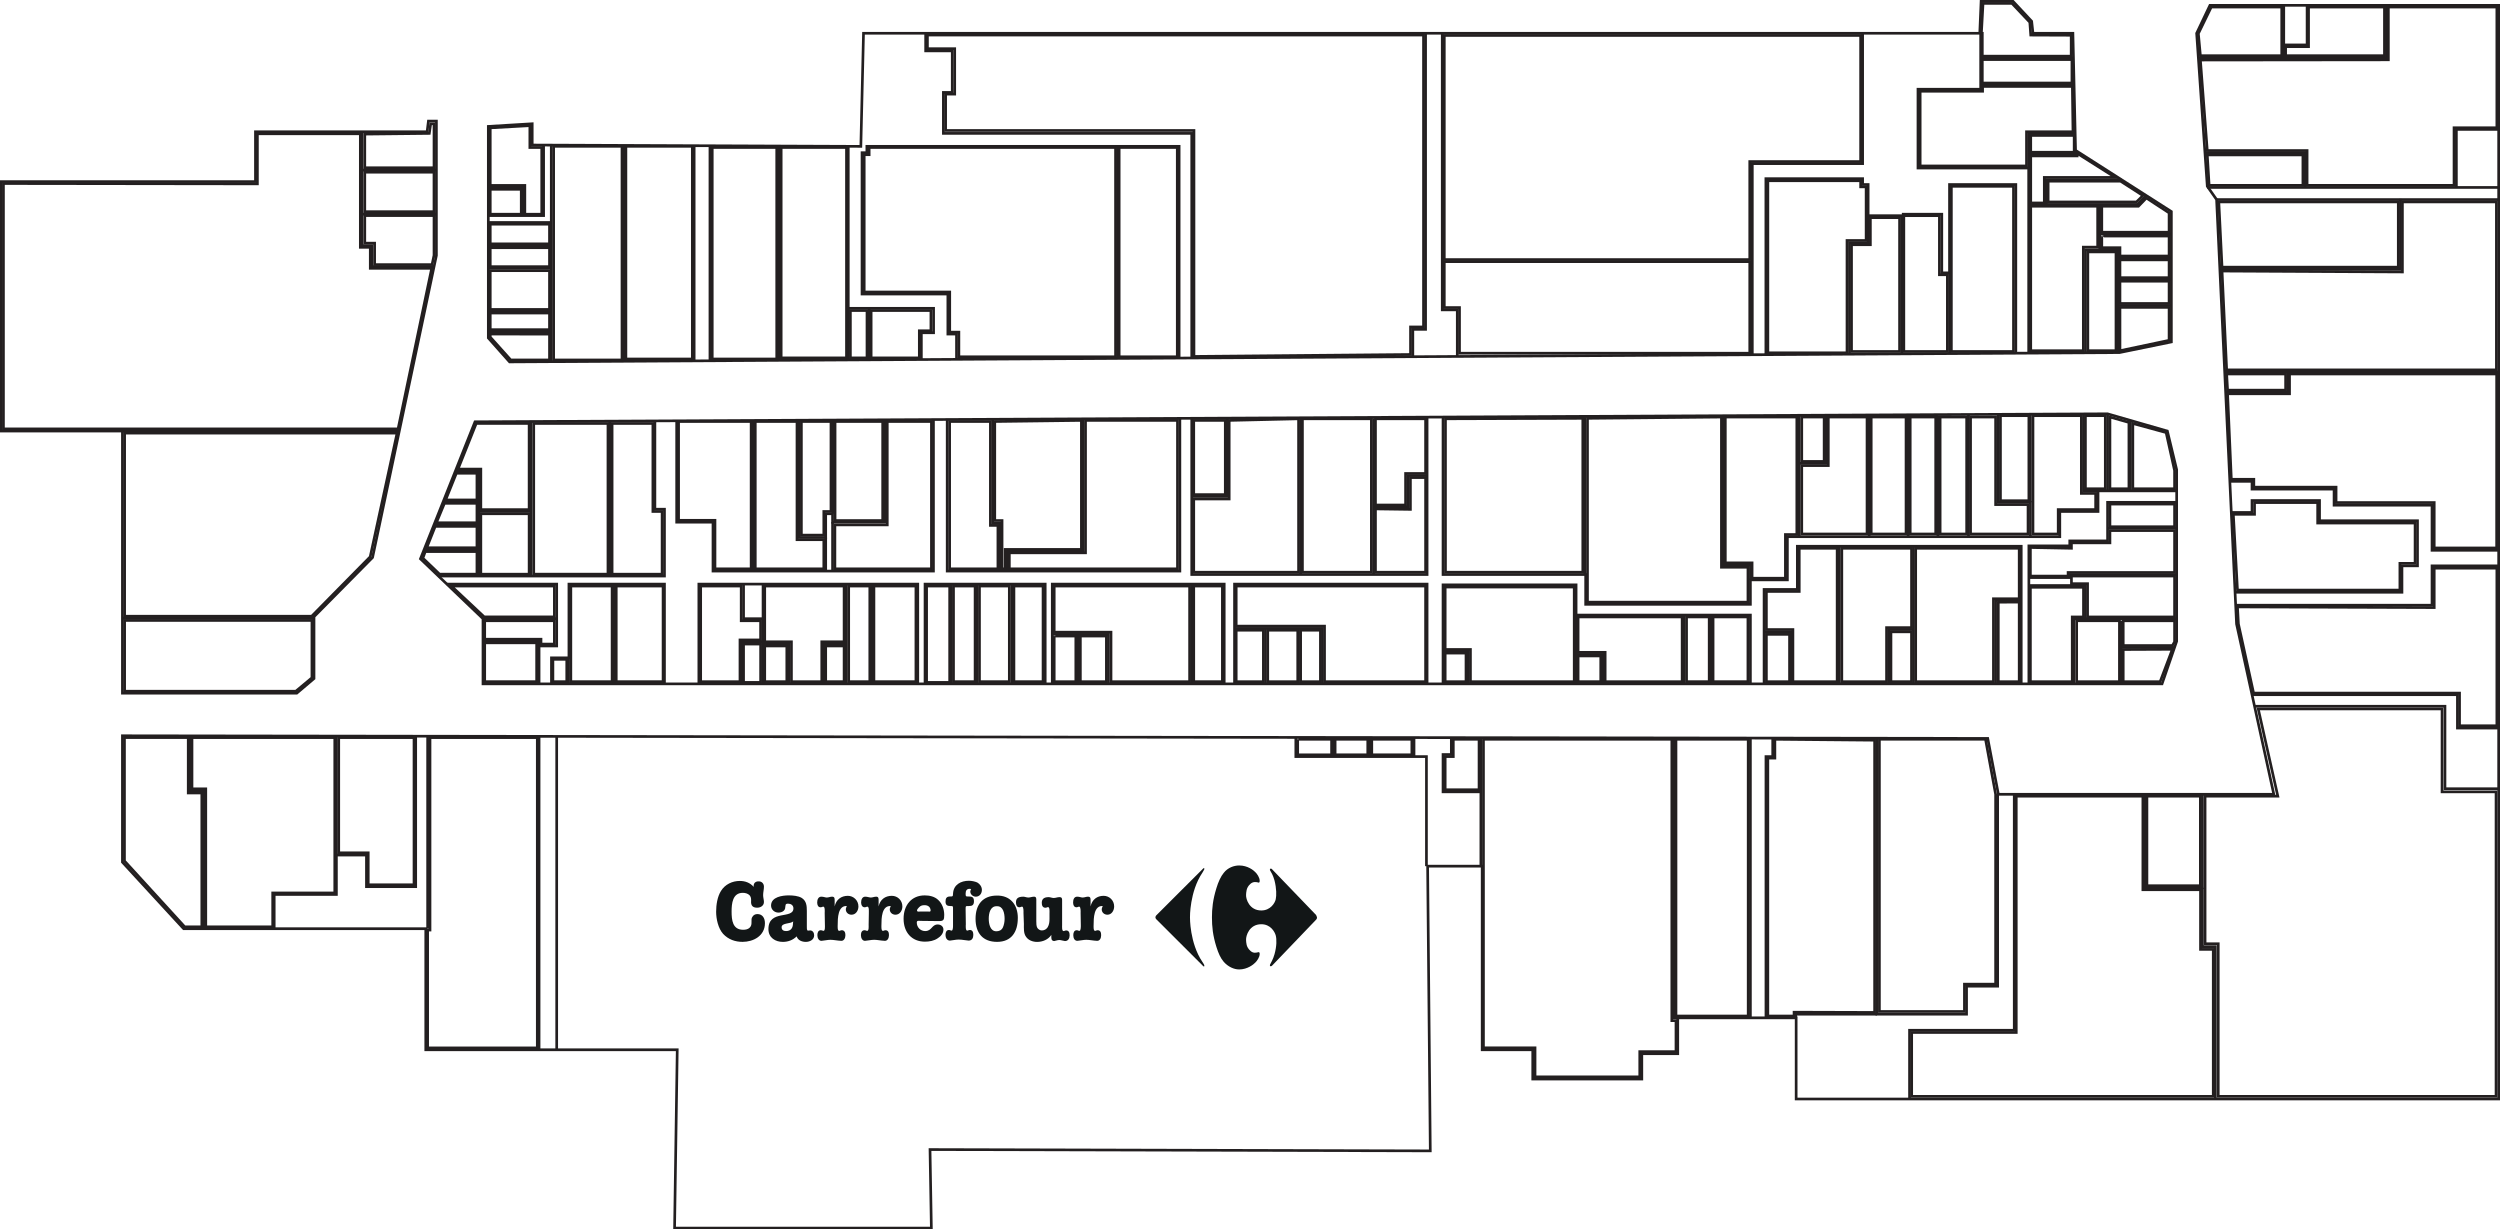 <?xml version="1.0" encoding="UTF-8"?>
<svg id="Layer_4" data-name="Layer 4" xmlns="http://www.w3.org/2000/svg" viewBox="0 0 929.99 457.33">
  <defs>
    <style>
      .cls-1 {
        fill: #121617;
        fill-rule: evenodd;
      }

      .cls-2 {
        fill: none;
        stroke: #231f20;
        stroke-miterlimit: 10;
      }
    </style>
  </defs>
  <g id="Cladire">
    <polygon class="cls-2" points="817.14 12.38 821.1 69.3 824.56 74.24 831.99 232.13 845.85 295.48 743.39 295.48 739.43 274.69 45.54 273.7 45.54 320.72 68.31 345.47 158.38 345.47 158.38 390.51 251.93 390.51 250.94 456.83 346.46 456.83 345.96 427.63 532.06 428.12 531.07 322.21 551.36 322.21 551.36 390.51 570.17 390.51 570.17 401.4 610.75 401.4 610.75 391.99 624.12 391.99 624.12 378.63 668.16 378.63 668.16 408.82 929.49 408.82 929.49 1.98 822.09 1.98 817.14 12.38"/>
    <polygon class="cls-2" points="176.7 156.9 156.4 207.88 179.67 230.15 179.67 254.4 804.27 254.4 809.71 238.56 809.71 174.72 806.25 160.36 783.98 153.93 176.7 156.9"/>
    <polygon class="cls-2" points="181.65 47.02 181.65 125.72 189.56 134.63 788.43 131.16 807.74 127.2 807.74 78.7 772.1 55.93 771.11 12.38 756.26 12.38 755.77 7.92 748.84 .5 736.96 .5 736.46 12.38 321.22 12.38 320.23 54.45 197.98 53.95 197.98 46.03 181.65 47.02"/>
    <polygon class="cls-2" points=".5 67.56 .5 160.36 45.54 160.36 45.54 257.87 110.38 257.87 116.81 252.42 116.81 229.41 138.59 207.38 162.34 95.03 162.34 45.04 159.37 45.04 158.88 49 95.03 49 95.03 67.56 .5 67.56"/>
    <line class="cls-2" x1="134.7" y1="63.28" x2="162.34" y2="63.28"/>
    <line class="cls-2" x1="134.7" y1="79.68" x2="162.34" y2="79.68"/>
  </g>
  <g id="Magazine">
    <line class="cls-2" x1="45.54" y1="160.36" x2="148.53" y2="160.36"/>
    <line class="cls-2" x1="45.54" y1="229.96" x2="116.81" y2="229.96"/>
    <polyline class="cls-2" points="70.77 273.74 70.77 294.17 75.78 294.17 75.78 345.47"/>
    <polyline class="cls-2" points="125.14 273.82 125.14 332.74 102 332.74 102 345.47"/>
    <polyline class="cls-2" points="154.64 273.86 154.64 329.84 136.32 329.84 136.32 318.08 125.14 318.08"/>
    <line class="cls-2" x1="159.08" y1="273.74" x2="159.08" y2="345.47"/>
    <line class="cls-2" x1="200.53" y1="273.92" x2="200.53" y2="390.51"/>
    <line class="cls-2" x1="207.09" y1="273.92" x2="207.09" y2="390.51"/>
    <polyline class="cls-2" points="482.04 274.33 482.04 281.45 530.63 281.45 530.63 322.21"/>
    <line class="cls-2" x1="550.88" y1="274.42" x2="550.88" y2="322.21"/>
    <polyline class="cls-2" points="622.8 274.53 622.8 378.63 624.12 378.63"/>
    <line class="cls-2" x1="495.93" y1="274.33" x2="495.93" y2="281.45"/>
    <line class="cls-2" x1="509.62" y1="274.53" x2="509.62" y2="281.45"/>
    <line class="cls-2" x1="526.01" y1="274.53" x2="526.01" y2="281.45"/>
    <polyline class="cls-2" points="539.89 274.33 539.89 280.68 536.8 280.68 536.8 294.56 550.88 294.56"/>
    <line class="cls-2" x1="651.14" y1="274.57" x2="651.14" y2="378.63"/>
    <polyline class="cls-2" points="659.44 274.58 659.44 281.45 656.93 281.45 656.93 378.63"/>
    <polyline class="cls-2" points="698.19 274.63 698.19 377.28 731.55 377.28 731.55 366.86 743.12 366.86 743.12 295.48"/>
    <polyline class="cls-2" points="710.34 408.82 710.34 383.25 749.29 383.25 749.29 295.48"/>
    <polyline class="cls-2" points="797.88 295.48 797.88 330.23 819.28 330.23 819.28 295.48"/>
    <polyline class="cls-2" points="824.1 408.82 824.1 352.15 819.28 352.15 819.28 330.23"/>
    <polyline class="cls-2" points="838.68 262.72 909.52 262.72 909.52 293.4 929.49 293.4"/>
    <polyline class="cls-2" points="837.74 258.43 914.15 258.43 914.15 270.84 929.49 270.84"/>
    <polyline class="cls-2" points="831.66 225.13 904.7 225.13 904.7 210.49 929.49 210.49"/>
    <polyline class="cls-2" points="831.43 220.32 893.52 220.32 893.52 210.49 899.3 210.49 899.3 193.71 862.86 193.71 862.86 186.19 837.74 186.19 837.74 190.63 830.05 190.63"/>
    <polyline class="cls-2" points="929.49 204.71 904.7 204.71 904.7 187.93 868.26 187.93 868.26 181.95 837.74 181.95 837.74 179.06 829.49 179.06"/>
    <line class="cls-2" x1="929.49" y1="138.38" x2="827.58" y2="138.38"/>
    <polyline class="cls-2" points="827.93 145.9 851.1 145.9 851.1 138.38"/>
    <polyline class="cls-2" points="825.78 100.2 892.94 100.2 892.94 73.98"/>
    <line class="cls-2" x1="824.56" y1="74.24" x2="929.49" y2="74.24"/>
    <line class="cls-2" x1="929.49" y1="69.73" x2="821.1" y2="69.73"/>
    <polyline class="cls-2" points="820.23 56.83 857.46 56.83 857.46 69.73"/>
    <polyline class="cls-2" points="929.49 48.14 913.76 48.14 913.76 69.73"/>
    <polyline class="cls-2" points="887.73 1.98 887.73 21.53 817.78 21.53"/>
    <line class="cls-2" x1="849.55" y1="1.98" x2="849.55" y2="21.53"/>
    <polyline class="cls-2" points="858.23 1.98 858.23 16.71 849.55 16.71"/>
    <polyline class="cls-2" points="809.71 182.6 780.46 182.6 780.46 190.27 766.24 190.27 766.24 199.65 664.9 199.65 664.9 215.71 651.14 215.71 651.14 224.81 589.86 224.81 589.86 213.72 536.8 213.72 536.8 155.14"/>
    <line class="cls-2" x1="589.57" y1="155.14" x2="589.57" y2="213.72"/>
    <polyline class="cls-2" points="641.02 154.63 641.02 210.17 651.14 210.17 651.14 215.71"/>
    <line class="cls-2" x1="669.31" y1="154.63" x2="669.31" y2="199.65"/>
    <polyline class="cls-2" points="679.26 154.63 679.26 172.36 669.31 172.36"/>
    <line class="cls-2" x1="695.32" y1="154.63" x2="695.32" y2="199.65"/>
    <line class="cls-2" x1="709.82" y1="154.63" x2="709.82" y2="199.65"/>
    <line class="cls-2" x1="720.9" y1="154.63" x2="720.9" y2="199.65"/>
    <line class="cls-2" x1="732.27" y1="154.18" x2="732.27" y2="199.65"/>
    <polyline class="cls-2" points="743.36 154.18 743.36 186.86 755.3 186.86 755.3 199.65"/>
    <line class="cls-2" x1="755.3" y1="154.18" x2="755.3" y2="186.86"/>
    <polyline class="cls-2" points="775.05 153.97 775.05 182.6 780.46 182.6"/>
    <line class="cls-2" x1="784.01" y1="182.6" x2="784.01" y2="153.93"/>
    <line class="cls-2" x1="792.53" y1="156.4" x2="792.53" y2="182.6"/>
    <polyline class="cls-2" points="809.71 186.86 784.01 186.86 784.01 201.21 769.94 201.21 769.94 203.06 754.73 203.06 754.73 254.4"/>
    <polyline class="cls-2" points="751.89 254.4 751.89 203.2 668.6 203.2 668.6 219.27 656.23 219.27 656.23 254.4"/>
    <polyline class="cls-2" points="651.14 254.4 651.14 228.8 586.3 228.8 586.3 217.56 536.8 217.56 536.8 254.4"/>
    <line class="cls-2" x1="784.01" y1="196.52" x2="809.71" y2="196.52"/>
    <polyline class="cls-2" points="754.73 214.86 769.94 214.86 769.94 213.72 809.71 213.72"/>
    <polyline class="cls-2" points="754.73 217.81 775.77 217.81 775.77 230.21 809.71 230.21"/>
    <polyline class="cls-2" points="788.98 254.4 788.98 240.87 788.98 230.92"/>
    <line class="cls-2" x1="808.93" y1="240.84" x2="788.98" y2="240.84"/>
    <polyline class="cls-2" points="771.5 254.4 771.5 230.21 775.77 230.21"/>
    <polyline class="cls-2" points="751.89 223.39 742.36 223.39 742.36 254.4"/>
    <line class="cls-2" x1="711.81" y1="203.26" x2="711.81" y2="254.4"/>
    <polyline class="cls-2" points="702.57 254.4 702.57 234.19 711.81 234.19"/>
    <line class="cls-2" x1="684.23" y1="203.26" x2="684.23" y2="254.4"/>
    <polyline class="cls-2" points="656.23 235.04 666.32 235.04 666.32 254.4"/>
    <line class="cls-2" x1="636.48" y1="228.83" x2="636.48" y2="254.4"/>
    <line class="cls-2" x1="626.53" y1="228.83" x2="626.53" y2="254.4"/>
    <polyline class="cls-2" points="586.3 228.8 586.3 243.14 586.3 254.4"/>
    <polyline class="cls-2" points="596.25 254.4 596.25 243.43 586.3 243.43"/>
    <polyline class="cls-2" points="536.8 242.3 546.22 242.3 546.22 254.4"/>
    <polyline class="cls-2" points="530.87 155.14 530.87 213.72 443.32 213.72 443.32 155.59"/>
    <polyline class="cls-2" points="438.91 155.62 438.91 212.44 352.35 212.44 352.35 156.04"/>
    <line class="cls-2" x1="510.97" y1="155.62" x2="510.97" y2="213.72"/>
    <line class="cls-2" x1="483.83" y1="155.62" x2="483.83" y2="213.72"/>
    <polyline class="cls-2" points="456.54 155.62 456.54 184.67 443.32 184.67"/>
    <polyline class="cls-2" points="510.97 188.56 523.77 188.56 523.77 176.91 530.87 176.91"/>
    <polyline class="cls-2" points="402.95 155.79 402.95 205.05 374.67 205.05 374.67 212.44"/>
    <polyline class="cls-2" points="369.27 155.79 369.27 194.68 371.97 194.68 371.97 212.44"/>
    <polyline class="cls-2" points="347.24 156.06 347.24 212.44 265.23 212.44 265.23 194.25 251.72 194.25 251.72 156.53"/>
    <polyline class="cls-2" points="329.19 156.15 329.19 194.25 309.71 194.25 309.71 191.12 307.16 191.12 307.16 199.94 297.21 199.94 297.21 156.31"/>
    <line class="cls-2" x1="309.86" y1="156.25" x2="309.86" y2="191.12"/>
    <line class="cls-2" x1="280.15" y1="156.39" x2="280.15" y2="212.44"/>
    <polyline class="cls-2" points="243.62 156.57 243.62 189.42 247.18 189.42 247.18 214.29 163.1 214.29"/>
    <polyline class="cls-2" points="247.18 254.4 247.18 217.28 211.64 217.28 211.64 244.71 205.14 244.71 205.14 254.4"/>
    <line class="cls-2" x1="211.5" y1="254.4" x2="211.5" y2="244.71"/>
    <line class="cls-2" x1="228.41" y1="217.28" x2="228.41" y2="254.4"/>
    <polyline class="cls-2" points="166.22 217.28 207.09 217.28 207.09 240.3 200.53 240.3 200.53 238.45 179.67 238.45"/>
    <line class="cls-2" x1="200.53" y1="254.4" x2="200.53" y2="240.3"/>
    <line class="cls-2" x1="179.67" y1="230.15" x2="207.09" y2="230.15"/>
    <line class="cls-2" x1="226.85" y1="214.29" x2="226.85" y2="156.65"/>
    <polyline class="cls-2" points="197.57 156.8 197.57 189.99 197.57 214.29"/>
    <polyline class="cls-2" points="178.1 214.29 178.1 190.27 197.57 190.27"/>
    <polyline class="cls-2" points="169.36 175.32 178.1 175.32 178.1 190.27"/>
    <line class="cls-2" x1="157.71" y1="204.6" x2="178.1" y2="204.6"/>
    <line class="cls-2" x1="161.45" y1="195.21" x2="178.1" y2="195.21"/>
    <line class="cls-2" x1="164.9" y1="186.53" x2="178.1" y2="186.53"/>
    <polyline class="cls-2" points="259.97 254.4 259.97 217.28 341.41 217.28 341.41 254.4"/>
    <polyline class="cls-2" points="344.11 254.4 344.11 217.28 388.81 217.28 388.81 254.4"/>
    <polyline class="cls-2" points="391.44 254.4 391.44 217.28 455.4 217.28 455.4 254.4"/>
    <polyline class="cls-2" points="459.24 254.4 459.24 217.28 530.87 217.28 530.87 254.4"/>
    <polyline class="cls-2" points="491.93 254.4 491.93 233.76 459.24 233.76"/>
    <line class="cls-2" x1="483.06" y1="254.4" x2="483.06" y2="233.76"/>
    <line class="cls-2" x1="470.75" y1="254.4" x2="470.75" y2="233.76"/>
    <line class="cls-2" x1="443.32" y1="254.4" x2="443.32" y2="217.56"/>
    <polyline class="cls-2" points="391.44 235.98 412.33 235.98 412.33 254.4"/>
    <line class="cls-2" x1="401.11" y1="254.4" x2="401.11" y2="235.98"/>
    <line class="cls-2" x1="353.92" y1="217.28" x2="353.92" y2="254.4"/>
    <line class="cls-2" x1="363.44" y1="217.28" x2="363.44" y2="254.4"/>
    <line class="cls-2" x1="376.37" y1="217.56" x2="376.37" y2="254.4"/>
    <line class="cls-2" x1="324.35" y1="217.28" x2="324.35" y2="254.4"/>
    <polyline class="cls-2" points="314.83 217.56 314.83 239.31 314.83 254.4"/>
    <polyline class="cls-2" points="306.45 254.4 306.45 239.59 314.83 239.59"/>
    <polyline class="cls-2" points="293.51 254.4 293.51 239.59 283.85 239.59 283.85 217.28"/>
    <polyline class="cls-2" points="276.6 217.28 276.6 230.15 283.85 230.15"/>
    <polyline class="cls-2" points="276.03 254.4 276.03 238.74 283.85 238.74"/>
    <line class="cls-2" x1="283.85" y1="254.4" x2="283.85" y2="239.59"/>
    <polyline class="cls-2" points="181.65 80.2 202.22 80.2 202.22 53.97"/>
    <polyline class="cls-2" points="181.65 69.68 194.46 69.68 194.46 80.2"/>
    <line class="cls-2" x1="205.07" y1="134.54" x2="205.07" y2="53.98"/>
    <line class="cls-2" x1="181.65" y1="82.76" x2="205.07" y2="82.76"/>
    <line class="cls-2" x1="181.65" y1="91.38" x2="205.07" y2="91.38"/>
    <line class="cls-2" x1="181.65" y1="99.81" x2="205.07" y2="99.81"/>
    <line class="cls-2" x1="181.65" y1="115.83" x2="205.07" y2="115.83"/>
    <line class="cls-2" x1="181.65" y1="123.5" x2="205.07" y2="123.5"/>
    <line class="cls-2" x1="232.17" y1="54.09" x2="232.17" y2="134.38"/>
    <line class="cls-2" x1="258.22" y1="54.2" x2="258.22" y2="134.23"/>
    <line class="cls-2" x1="264.1" y1="54.22" x2="264.1" y2="134.2"/>
    <line class="cls-2" x1="289.78" y1="54.22" x2="289.78" y2="134.05"/>
    <line class="cls-2" x1="315.55" y1="54.43" x2="315.55" y2="133.9"/>
    <polyline class="cls-2" points="342.74 133.9 342.74 123.79 347.29 123.79 347.29 114.69 315.55 114.69"/>
    <line class="cls-2" x1="323.32" y1="133.85" x2="323.32" y2="114.69"/>
    <polyline class="cls-2" points="355.82 133.66 355.82 124.27 352.6 124.27 352.6 109.38 320.67 109.38 320.67 56.8 322.47 56.8 322.47 54.43 438.63 54.43 438.63 133.19"/>
    <line class="cls-2" x1="415.7" y1="133.32" x2="415.7" y2="54.43"/>
    <polyline class="cls-2" points="344.34 12.38 344.34 18.93 354.23 18.93 354.23 34.38 350.93 34.38 350.93 49.62 443.32 49.62 443.32 133.15"/>
    <polyline class="cls-2" points="530.31 12.38 530.31 122.52 525.57 122.52 525.57 132.68"/>
    <polyline class="cls-2" points="536.51 12.38 536.51 115.27 542.1 115.27 542.1 132.59"/>
    <polyline class="cls-2" points="692.89 12.38 692.89 60.87 651.85 60.87 651.85 131.95"/>
    <polyline class="cls-2" points="656.9 131.92 656.9 66.46 692.89 66.46 692.89 68.64 694.94 68.64 694.94 90.32 687.99 90.32 687.99 131.74"/>
    <polyline class="cls-2" points="707.48 131.63 707.48 80.23 694.94 80.23"/>
    <polyline class="cls-2" points="725.21 131.53 725.21 101.5 722.34 101.5 722.34 79.68 707.48 79.68"/>
    <polyline class="cls-2" points="749.88 131.39 749.88 68.64 725.21 68.64 725.21 101.5"/>
    <polyline class="cls-2" points="771.96 49.69 754.66 49.69 754.66 62.51 713.48 62.51 713.48 33.19 736.8 33.19 736.8 21.53 736.8 12.38"/>
    <line class="cls-2" x1="771.32" y1="21.53" x2="736.8" y2="21.53"/>
    <line class="cls-2" x1="771.32" y1="31.56" x2="736.8" y2="31.56"/>
    <polyline class="cls-2" points="754.66 57.32 771.96 57.32 772.1 55.93"/>
    <line class="cls-2" x1="754.66" y1="62.51" x2="754.66" y2="131.36"/>
    <polyline class="cls-2" points="789.14 66.82 761.2 66.82 761.2 76.14 754.66 76.14"/>
    <polyline class="cls-2" points="798.44 72.76 795.17 76.03 761.2 76.03"/>
    <polyline class="cls-2" points="775.79 131.24 775.79 92.91 787.92 92.91 787.92 131.16"/>
    <polyline class="cls-2" points="781.11 76.14 781.11 87.09 781.11 92.91"/>
    <line class="cls-2" x1="807.74" y1="87.09" x2="781.11" y2="87.09"/>
    <line class="cls-2" x1="807.74" y1="95.91" x2="787.92" y2="95.91"/>
    <line class="cls-2" x1="807.74" y1="103.95" x2="787.92" y2="103.95"/>
    <line class="cls-2" x1="807.74" y1="113.63" x2="787.92" y2="113.63"/>
    <g id="Carrefour">
      <path class="cls-1" d="M282.29,327.87c1.06,0,1.89.79,1.89,1.97,0,1.11-.3,2.05-.3,3.16,0,.87.3,1.74.3,2.53,0,1.42-1.29,2.13-2.5,2.13-1.66,0-2.42-.79-2.27-2.53,0-.87,0-1.34-.53-2.05-.68-.71-1.66-.95-2.57-.95-3.78,0-4.16,3.95-4.16,6.95,0,3.24.38,6.79,4.31,6.79.83,0,1.74-.16,2.34-.71.76-.71.76-1.34.76-2.29,0-.79-.08-1.26.38-1.89.38-.63,1.06-.95,1.81-.95,1.89,0,2.8,1.5,2.8,3.39,0,4.74-4.31,6.95-8.32,6.95-2.72,0-5.29-.87-7.26-3-1.81-2.05-2.57-5.53-2.57-8.21,0-2.53.45-5.61,1.81-7.74,1.51-2.45,4.23-3.71,6.96-3.71,2.04,0,3.78.63,5.22,2.21-.23-1.26.6-2.13,1.89-2.05h0Z"/>
      <path class="cls-1" d="M292.12,337.43c0,1.42-1.29,2.05-2.57,2.05-1.44,0-2.72-1.11-2.72-2.61,0-3.24,4.23-3.79,6.58-3.79,1.51,0,3.55.16,4.84.95,1.74,1.11,1.89,2.92,1.89,4.82v5.84c0,.39-.08,1.5.45,1.5.3,0,.45-.08.76-.08.98,0,1.51.87,1.51,1.82,0,1.74-1.74,2.45-3.1,2.45s-2.95-.55-3.4-2.05c-1.44,1.42-3.25,2.05-5.14,2.05-2.72,0-5.37-1.5-5.37-4.74,0-7.42,9.3-3.55,9.3-7.74,0-1.18-.98-1.74-1.97-1.74-.53,0-.98.08-.98.71l-.08.55h0ZM295.07,342.72c-.83,1.03-4.31.47-4.31,2.21,0,1.11.83,1.42,1.66,1.42,1.74,0,2.57-1.11,2.57-2.92l.08-.71h0Z"/>
      <path class="cls-1" d="M306.79,339.48c0-.39.15-2.21-.53-2.21-.3,0-.6.24-.98.24-.98,0-1.29-.87-1.29-1.82,0-1.18.53-2.13,1.51-2.13.91,0,1.51.32,2.04.32.68,0,1.29-.32,1.97-.32.91,0,.98.55.98,1.26v2.37c.53-2.53,2.42-3.95,4.91-3.95,2.04,0,3.93,1.66,3.93,3.95,0,1.58-.98,3.08-2.57,3.08-1.13,0-2.12-.79-2.12-1.97,0-.47.23-.87.38-1.26-3.33-.24-3.4,4.58-3.4,7.03,0,.39-.15,2.21.53,2.21.3,0,.6-.24.98-.24.98,0,1.36.79,1.36,1.82,0,1.11-.53,2.13-1.51,2.13-1.66-.08-2.87-.39-4.08-.39-1.06,0-2.27.32-3.33.39-.98,0-1.51-1.03-1.51-2.13,0-1.03.38-1.82,1.29-1.82.38,0,.76.24.98.24.68,0,.53-1.82.53-2.21l-.08-4.58h0Z"/>
      <path class="cls-1" d="M323.2,339.48c0-.39.15-2.21-.53-2.21-.3,0-.6.24-.98.24-.98,0-1.36-.87-1.36-1.82,0-1.18.53-2.13,1.51-2.13.91,0,1.51.32,2.12.32s1.29-.32,1.97-.32c.83,0,.91.55.91,1.26v2.37c.53-2.53,2.42-3.95,4.91-3.95,2.12,0,3.93,1.66,3.93,3.95,0,1.58-.98,3.08-2.57,3.08-1.13,0-2.12-.79-2.12-1.97,0-.47.23-.87.38-1.26-3.4-.24-3.48,4.58-3.48,7.03,0,.39-.15,2.21.53,2.21.3,0,.6-.24.98-.24.98,0,1.29.79,1.29,1.82,0,1.11-.53,2.13-1.51,2.13-1.66-.08-2.8-.39-4.01-.39-1.13,0-2.34.32-3.4.39-.98,0-1.51-1.03-1.51-2.13,0-1.03.38-1.82,1.36-1.82.38,0,.68.24.98.24.68,0,.53-1.82.53-2.21l.08-4.58h0Z"/>
      <path class="cls-1" d="M342.4,342.56c-.6,0-1.36-.24-1.36.63,0,1.74,1.36,3.16,3.1,3.16,2.57,0,2.42-2.45,4.69-2.45,1.13,0,2.12.71,2.12,1.89,0,1.42-.98,2.53-2.12,3.24-1.36.95-3.1,1.26-4.76,1.26-4.91,0-7.94-3.47-7.94-8.53s2.95-8.68,7.86-8.68c1.74,0,3.7.39,5.07,1.74,1.44,1.34,2.19,3.47,2.19,5.53,0,1.82-.23,2.29-1.97,2.29l-6.88-.08h0ZM345.2,339.08c.45,0,.98.24.98-.47,0-.47-.3-1.11-.6-1.34-.45-.39-.98-.55-1.66-.55-.83,0-1.44.16-2.04.79-.3.32-.76.79-.76,1.18,0,.63.98.39,1.29.39h2.8Z"/>
      <path class="cls-1" d="M359.27,343.98c0,.39-.15,2.21.53,2.21.3,0,.53-.24.98-.24.98,0,1.29.79,1.29,1.82,0,1.11-.45,2.13-1.74,2.13-1.21-.08-2.42-.39-3.7-.39-1.13,0-2.27.32-3.25.39-1.13,0-1.66-1.03-1.66-2.13,0-1.03.38-1.82,1.29-1.82.38,0,.68.24.98.24.6,0,.53-1.82.53-2.21v-5.76c0-1.11.08-1.18-.98-1.18-1.13,0-1.81-.32-1.81-1.66,0-1.26.45-1.89,1.66-1.89.91,0,1.13.08,1.13-1.03.15-3.39,2.95-4.82,5.9-4.82.98,0,2.19.24,3.1.63.98.55,1.74,1.58,1.74,2.76,0,1.42-.91,2.53-2.27,2.53-.98,0-2.04-.79-2.04-1.89,0-.39.15-.55.3-.87-.23-.16-.38-.16-.53-.16-1.13,0-1.51.71-1.51,1.82,0,1.03.08,1.03.98,1.03,1.21,0,2.12.08,2.12,1.74,0,1.42-.6,1.82-1.89,1.82-1.21,0-1.21-.08-1.21,1.18l.08,5.76h0Z"/>
      <path class="cls-1" d="M378.62,341.53c0,5.21-2.42,8.84-7.71,8.84s-8.01-3.24-8.01-8.61,2.8-8.61,7.94-8.61c4.91-.08,7.79,3.32,7.79,8.37h0ZM370.83,337.11c-2.42-.08-3.02,2.53-3.02,4.66,0,1.89.53,4.66,2.8,4.66.98,0,1.89-.32,2.42-1.34.45-.95.68-2.21.68-3.24,0-2.13-.53-4.82-2.87-4.74h0Z"/>
      <path class="cls-1" d="M380.74,339.48c0-.39.08-2.21-.53-2.21-.38,0-.6.24-.98.24-.98,0-1.29-.87-1.29-1.82,0-1.18.45-2.13,2.72-2.13.6,0,1.21.32,1.89.32s1.36-.32,2.12-.32c.98,0,.83.95.83,1.74v7.42c0,.71,0,1.82.38,2.45.38.55.98.95,1.66.95.91,0,1.66-.39,2.19-1.18.6-1.03.68-2.05.68-3.24v-2.05c0-.39.15-2.21-.53-2.21-.3,0-.6.24-.98.24-1.06,0-1.36-.87-1.36-1.82,0-1.18.53-2.13,2.57-2.13.6,0,1.21.32,1.89.32s1.36-.32,2.12-.32c1.06,0,.98.71.98,1.5v8.92c0,.39-.15,2.21.53,2.21.3,0,.6-.24.98-.24.98,0,1.29.79,1.29,1.82,0,1.11-.53,2.13-1.74,2.13-.76-.08-1.44-.39-2.12-.39s-1.36.32-1.89.39c-1.13-.08-1.06-1.03-1.06-1.66v-.63c-1.13,1.74-3.25,2.61-5.29,2.61-1.51,0-3.25-.55-4.16-1.97-.91-1.26-.76-3.16-.76-4.74l-.15-4.18h0Z"/>
      <path class="cls-1" d="M401.99,339.48c0-.39.08-2.21-.53-2.21-.38,0-.6.24-.98.24-.98,0-1.29-.87-1.29-1.82,0-1.18.45-2.13,1.51-2.13.91,0,1.44.32,2.04.32.68,0,1.29-.32,1.97-.32.91,0,.98.55.98,1.26v2.37c.53-2.53,2.42-3.95,4.84-3.95,2.12,0,3.93,1.66,3.93,3.95,0,1.58-.98,3.08-2.5,3.08-1.13,0-2.12-.79-2.12-1.97,0-.47.23-.87.38-1.26-3.33-.24-3.4,4.58-3.4,7.03,0,.39-.15,2.21.53,2.21.3,0,.53-.24.98-.24.98,0,1.29.79,1.29,1.82,0,1.11-.45,2.13-1.51,2.13-1.59-.08-2.8-.39-4.01-.39-1.13,0-2.27.32-3.33.39-1.06,0-1.51-1.03-1.51-2.13,0-1.03.38-1.82,1.29-1.82.38,0,.68.24.98.24.6,0,.53-1.82.53-2.21l-.08-4.58h0Z"/>
      <path class="cls-1" d="M489.92,341.37c0,.39-.3.71-.3.71l-16.33,17.05c-.6.63-1.06.24-.83-.32.38-.87,1.06-1.74,1.66-3.87.83-3,.83-5.53.45-6.95-.38-1.42-1.97-4.18-5.37-4.18-4.46,0-5.75,4.26-5.67,5.84.08,1.03,0,2.61,1.59,4.03,1.13,1.11,2.34.63,2.57.63.3-.08.91-.39.91.55,0,1.18-.98,2.61-1.66,3.24-.6.63-2.87,2.53-5.97,2.53-1.89,0-4.08-.95-5.75-2.84-1.21-1.42-1.97-3.16-2.72-5.53-1.36-4.34-1.66-7.58-1.66-11.05,0-3.08.3-6.47,1.66-10.82.68-2.29,1.66-4.42,2.72-5.68,1.51-1.97,3.86-2.76,5.75-2.76,3.18,0,5.37,1.82,5.97,2.45.68.63,1.66,2.05,1.66,3.24,0,1.03-.6.63-.91.55-.3,0-1.44-.39-2.57.63-1.59,1.42-1.51,3.08-1.59,4.11-.08,1.5,1.21,5.76,5.67,5.76,3.4,0,5.07-2.76,5.37-4.18s.3-3.95-.45-6.95c-.6-2.13-1.21-3-1.66-3.79-.23-.47.23-1.03.83-.32l16.33,16.97c0,.24.3.55.3.95h0Z"/>
      <path class="cls-1" d="M429.81,341.22c0,.39.3.71.3.71l17.47,17.45c.38.39.53,0,.38-.39-.08-.24-.15-.39-.68-1.18-4.76-7.03-4.61-16.58-4.61-16.58,0,0-.15-9.55,4.61-16.58.53-.87.6-1.03.68-1.18.15-.39,0-.79-.38-.39l-17.47,17.45s-.3.39-.3.71h0Z"/>
    </g>
    <polyline class="cls-2" points="698.19 377.28 668 377.28 668 378.63"/>
    <polyline class="cls-2" points="134.7 49 134.7 91.38 138.39 91.38 138.39 99.19 161.45 99.19"/>
    <line class="cls-2" x1="307.16" y1="199.94" x2="307.16" y2="212.44"/>
    <line class="cls-2" x1="309.71" y1="194.25" x2="309.71" y2="212.44"/>
  </g>
  <polygon id="ERA_IasiGF76_ME" data-name="ERA IasiGF76^ME" class="cls-2" points="1.28 68.27 1.28 159.54 148.08 159.54 160.59 99.81 137.74 99.81 137.74 92.01 134.04 92.01 134.04 49.76 95.75 49.76 95.75 68.4 1.28 68.27"/>
  <polygon id="ERA_IasiGF79" data-name="ERA IasiGF79" class="cls-2" points="135.7 49.89 135.7 62.4 161.45 62.4 161.45 46.06 160.21 46.06 159.7 49.63 135.7 49.89"/>
  <rect id="ERA_IasiGF78" data-name="ERA IasiGF78" class="cls-2" x="135.7" y="64.06" width="25.74" height="14.68"/>
  <polygon id="ERA_IasiGF78_1" data-name="ERA IasiGF78_1" class="cls-2" points="135.7 80.2 135.7 90.46 139.36 90.46 139.36 98.43 160.72 98.43 161.45 94.99 161.45 80.2 135.7 80.2"/>
  <polygon id="ERA_IasiGF74_GF75" data-name="ERA IasiGF74_GF75" class="cls-2" points="46.36 161.12 46.36 229.24 115.93 229.24 137.71 207.13 147.71 161.12 46.36 161.12"/>
  <polygon id="ERA_IasiGF71" data-name="ERA IasiGF71" class="cls-2" points="46.36 230.8 46.36 257.14 110.04 257.14 116.04 252.14 116.04 230.8 46.36 230.8"/>
  <polygon id="ERA_IasiGF70" data-name="ERA IasiGF70" class="cls-2" points="46.3 274.39 46.3 320.27 68.7 344.77 75.07 344.77 75.07 294.99 70.02 294.99 70.02 274.39 46.3 274.39"/>
  <polygon id="ERA_IasiGF68" data-name="ERA IasiGF68" class="cls-2" points="71.42 274.39 71.42 293.44 76.55 293.44 76.55 344.77 101.44 344.77 101.44 332.17 124.53 332.17 124.53 274.39 71.42 274.39"/>
  <polygon id="ERA_IasiGF67" data-name="ERA IasiGF67" class="cls-2" points="126.01 274.39 126.01 317.24 136.98 317.24 136.98 329.13 154.01 329.13 154.01 274.39 126.01 274.39"/>
  <polygon id="ERA_IasiGF66" data-name="ERA IasiGF66" class="cls-2" points="159.96 274.39 159.96 345.98 159.08 345.98 159.08 389.81 199.87 389.81 199.87 274.39 159.96 274.39"/>
  <polyline id="ERA_IasiGF62" data-name="ERA IasiGF62" class="cls-2" points="482.74 275.01 482.74 280.79 495.34 280.79 495.34 275.01 483.06 275.01"/>
  <rect id="ERA_IasiGF60" data-name="ERA IasiGF60" class="cls-2" x="496.66" y="275.01" width="12.14" height="5.77"/>
  <rect id="ERA_IasiGF59" data-name="ERA IasiGF59" class="cls-2" x="510.3" y="275.01" width="14.9" height="5.77"/>
  <polygon id="ERA_IasiGF57" data-name="ERA IasiGF57" class="cls-2" points="540.62 275.01 540.62 281.45 537.6 281.45 537.6 293.78 550.2 293.78 550.2 275.01 540.62 275.01"/>
  <polygon id="ERA_IasiGF56" data-name="ERA IasiGF56" class="cls-2" points="551.84 275.01 551.84 321.41 551.84 389.78 571.03 389.78 571.03 400.58 609.98 400.58 609.98 391.2 623.46 391.2 623.46 379.68 621.91 379.68 621.91 275.01 551.84 275.01"/>
  <rect id="ERA_IasiGF55" data-name="ERA IasiGF55" class="cls-2" x="623.46" y="275.01" width="26.86" height="102.94"/>
  <polygon id="ERA_IasiGF53_GF54" data-name="ERA IasiGF53_GF54" class="cls-2" points="660.25 275.01 660.25 282.03 657.63 282.03 657.63 377.95 667.38 377.95 667.38 376.53 697.35 376.62 697.35 275.35 660.25 275.01"/>
  <polygon id="ERA_IasiGF51_GF52" data-name="ERA IasiGF51_GF52" class="cls-2" points="699.13 275.01 699.13 376.26 730.76 376.26 730.76 366.1 742.36 366.1 742.36 295.48 738.6 275.01 699.13 275.01"/>
  <polygon id="ERA_IasiGF50" data-name="ERA IasiGF50" class="cls-2" points="750.04 296.18 750.04 384.08 711.14 384.08 711.14 407.84 823.32 407.84 823.32 353.17 818.58 353.17 818.58 330.98 797.14 330.98 797.14 296.18 750.04 296.18"/>
  <rect id="ERA_IasiGF49" data-name="ERA IasiGF49" class="cls-2" x="798.65" y="296.18" width="19.87" height="33.3"/>
  <polygon id="ERA_IasiGF47" data-name="ERA IasiGF47" class="cls-2" points="820.28 296.18 820.28 351.07 825.18 351.07 825.18 407.84 928.52 407.84 928.52 294.57 908.43 294.57 908.43 263.72 840.06 263.72 847.34 296.18 820.28 296.18"/>
  <polygon id="ERA_IasiGF45" data-name="ERA IasiGF45" class="cls-2" points="832.33 225.77 832.68 232.11 838.33 257.82 914.94 257.82 914.94 269.98 928.82 269.98 928.82 211.37 905.52 211.37 905.52 226.02 832.33 225.77"/>
  <polygon id="ERA_IasiGF48" data-name="ERA IasiGF48" class="cls-2" points="838.68 186.95 838.68 191.32 830.79 191.32 832.33 219.51 892.75 219.51 892.75 209.57 898.4 209.57 898.4 194.58 862.16 194.58 862.16 186.95 838.68 186.95"/>
  <polygon id="ERA_IasiGF42" data-name="ERA IasiGF42" class="cls-2" points="828.65 146.5 830.05 178.29 838.42 178.29 838.42 181.21 869.01 181.21 869.01 186.95 905.52 186.95 905.52 203.83 928.74 203.83 928.74 139.13 851.7 139.13 851.7 146.5 828.65 146.5"/>
  <polygon id="ERA_IasiGF41" data-name="ERA IasiGF41" class="cls-2" points="828.31 139.13 828.65 145.13 850.24 145.13 850.24 139.13 828.31 139.13"/>
  <polygon id="ERA_IasiGF40" data-name="ERA IasiGF40" class="cls-2" points="826.59 100.83 828.31 137.59 928.65 137.59 928.65 75.12 893.69 75.12 893.69 101.17 826.59 100.83"/>
  <polygon id="ERA_IasiGF39" data-name="ERA IasiGF39" class="cls-2" points="825.39 75.12 826.59 99.37 892.15 99.37 892.15 75.12 825.39 75.12"/>
  <polygon id="ERA_IasiGF38_2" data-name="ERA IasiGF38_2" class="cls-2" points="821.1 57.64 821.79 68.95 856.67 68.95 856.67 57.64 821.1 57.64"/>
  <polygon id="ERA_IasiGF38_1" data-name="ERA IasiGF38_1" class="cls-2" points="818.54 22.33 821.1 56.01 858.23 56.01 858.23 68.95 912.89 68.95 912.89 47.53 928.82 47.53 928.82 2.63 888.46 2.63 888.46 22.25 818.54 22.33"/>
  <polygon id="ERA_IasiGF37_1" data-name="ERA IasiGF37_1" class="cls-2" points="822.57 2.63 817.78 12.48 818.54 20.71 848.79 20.71 848.79 2.63 822.57 2.63"/>
  <polygon id="ERA_IasiGF37_2" data-name="ERA IasiGF37_2" class="cls-2" points="858.77 2.63 858.77 17.36 850.24 17.36 850.24 20.71 887.01 20.71 887.01 2.63 858.77 2.63"/>
  <polygon id="ERA_IasiGF01" data-name="ERA IasiGF01" class="cls-2" points="182.37 47.56 182.37 68.98 195.24 68.98 195.24 79.68 201.52 79.68 201.52 54.87 197.1 54.87 197.1 46.74 182.37 47.56"/>
  <rect id="ERA_IasiGF02" data-name="ERA IasiGF02" class="cls-2" x="182.37" y="70.42" width="11.53" height="9.26"/>
  <rect id="ERA_IasiGF03" data-name="ERA IasiGF03" class="cls-2" x="182.37" y="83.4" width="22.04" height="7.31"/>
  <rect id="ERA_IasiGF04" data-name="ERA IasiGF04" class="cls-2" x="182.37" y="92.15" width="22.04" height="7.04"/>
  <rect id="ERA_IasiGF05_GF06" data-name="ERA IasiGF05_GF06" class="cls-2" x="182.37" y="100.69" width="22.04" height="14.42"/>
  <rect id="ERA_IasiGF07" data-name="ERA IasiGF07" class="cls-2" x="182.37" y="116.45" width="22.04" height="6.18"/>
  <polygon id="ERA_IasiGF08" data-name="ERA IasiGF08" class="cls-2" points="182.37 124.27 182.37 125.41 189.99 133.9 204.41 133.9 204.41 124.29 182.37 124.27"/>
  <rect id="ERA_IasiGF09_GF10" data-name="ERA IasiGF09_GF10" class="cls-2" x="205.95" y="54.43" width="25.43" height="79.47"/>
  <rect id="ERA_IasiGF11" data-name="ERA IasiGF11" class="cls-2" x="232.83" y="54.43" width="24.71" height="79.11"/>
  <rect id="ERA_IasiGF12" data-name="ERA IasiGF12" class="cls-2" x="264.95" y="54.87" width="23.99" height="78.67"/>
  <rect id="ERA_IasiGF13" data-name="ERA IasiGF13" class="cls-2" x="290.59" y="54.87" width="24.3" height="78.26"/>
  <rect id="ERA_IasiGF14" data-name="ERA IasiGF14" class="cls-2" x="316.34" y="115.52" width="6.18" height="17.61"/>
  <polygon id="ERA_IasiGF15" data-name="ERA IasiGF15" class="cls-2" points="324.06 115.52 324.06 133.13 341.98 133.13 341.98 123.04 346.3 123.04 346.3 115.52 324.06 115.52"/>
  <polygon id="ERA_IasiGF16_GF17" data-name="ERA IasiGF16_GF17" class="cls-2" points="323.32 54.87 323.32 57.55 321.48 57.55 321.48 108.62 353.3 108.62 353.3 123.55 356.7 123.55 356.7 132.72 414.98 132.72 414.98 54.87 323.32 54.87"/>
  <rect id="ERA_IasiGF18" data-name="ERA IasiGF18" class="cls-2" x="416.32" y="54.87" width="21.62" height="77.85"/>
  <polygon id="ERA_IasiGF19" data-name="ERA IasiGF19" class="cls-2" points="345 13.04 345 18.11 355.15 18.11 355.15 35.02 351.77 35.02 351.77 48.54 444.15 48.54 444.15 132.59 524.71 131.87 524.71 121.61 529.54 121.61 529.54 13.04 345 13.04"/>
  <polygon id="ERA_IasiGF20_1" data-name="ERA IasiGF20_1" class="cls-2" points="537.27 97.33 537.27 114.41 542.93 114.41 542.93 131.39 650.9 131.39 650.9 97.33 537.27 97.33"/>
  <polygon id="ERA_IasiGF20" data-name="ERA IasiGF20" class="cls-2" points="537.27 13.19 537.27 96.56 650.9 96.56 650.9 60.1 692.15 60.1 692.15 13.19 537.27 13.19"/>
  <polygon id="ERA_IasiGF21" data-name="ERA IasiGF21" class="cls-2" points="657.64 67.24 657.64 131.24 687.08 131.24 687.08 89.46 694.19 89.46 694.19 69.51 692.15 69.51 692.15 67.24 657.64 67.24"/>
  <polygon id="ERA_IasiGF22_2" data-name="ERA IasiGF22_2" class="cls-2" points="695.77 80.97 695.77 91.04 688.76 91.04 688.76 130.75 706.63 130.75 706.63 80.97 695.77 80.97"/>
  <polygon id="ERA_IasiGF22_3" data-name="ERA IasiGF22_3" class="cls-2" points="708.22 80.23 708.22 130.75 724.41 130.75 724.41 102.21 721.45 102.21 721.45 80.23 708.22 80.23"/>
  <rect id="ERA_IasiGF23" data-name="ERA IasiGF23" class="cls-2" x="725.9" y="69.31" width="23.11" height="61.44"/>
  <polygon id="ERA_IasiGF24_GF25" data-name="ERA IasiGF24_GF25" class="cls-2" points="755.43 76.72 755.43 130.46 774.99 130.46 774.99 91.93 780.32 91.93 780.32 76.72 755.43 76.72"/>
  <rect id="ERA_IasiGF26" data-name="ERA IasiGF26" class="cls-2" x="776.67" y="93.71" width="10.47" height="36.74"/>
  <polygon id="ERA_IasiGF27" data-name="ERA IasiGF27" class="cls-2" points="788.62 114.36 788.62 130.46 806.89 126.6 806.89 114.36 788.62 114.36"/>
  <rect id="ERA_IasiGF28" data-name="ERA IasiGF28" class="cls-2" x="788.62" y="104.61" width="18.27" height="8.28"/>
  <rect id="ERA_IasiGF29" data-name="ERA IasiGF29" class="cls-2" x="788.62" y="96.67" width="18.27" height="6.62"/>
  <path id="ERA_IasiGF30" data-name="ERA IasiGF30" class="cls-2" d="M781.86,87.82v4.31h6.76v3.11h18.27v-7.42s-25.27,0-25.03,0Z"/>
  <polygon id="ERA_IasiGF31" data-name="ERA IasiGF31" class="cls-2" points="781.86 76.72 781.86 86.38 806.89 86.38 806.89 79.19 798.44 73.66 795.49 76.72 781.86 76.72"/>
  <polygon id="ERA_IasiGF32" data-name="ERA IasiGF32" class="cls-2" points="761.9 67.39 761.9 75.12 794.75 75.12 797.16 72.76 788.82 67.39 761.9 67.39"/>
  <polygon id="ERA_IasiGF33" data-name="ERA IasiGF33" class="cls-2" points="755.43 58.01 755.43 75.5 760.47 75.5 760.47 66 786.86 66 772.63 57 772.69 58.01 755.43 58.01"/>
  <rect id="ERA_IasiGF34" data-name="ERA IasiGF34" class="cls-2" x="755.43" y="50.39" width="16.15" height="6.24"/>
  <polygon id="ERA_IasiGF35" data-name="ERA IasiGF35" class="cls-2" points="737.52 32.16 737.52 33.94 714.29 33.94 714.29 61.72 753.85 61.72 753.85 49 771.14 49 770.91 32.16 737.52 32.16"/>
  <rect id="ERA_IasiGF36_2" data-name="ERA IasiGF36_2" class="cls-2" x="737.41" y="22.16" width="33.34" height="8.72"/>
  <polygon id="ERA_IasiGF36_1" data-name="ERA IasiGF36_1" class="cls-2" points="737.68 1.27 737.07 12.38 737.41 12.38 737.41 20.88 770.47 20.88 770.47 13.11 755.43 13.05 755.08 8.27 748.46 1.27 737.68 1.27"/>
  <polygon class="cls-2" points="177.15 157.53 170.38 174.5 178.87 174.5 178.87 189.58 196.83 189.58 196.83 157.53 177.15 157.53"/>
  <polygon class="cls-2" points="169.77 176.04 165.78 185.97 177.42 185.97 177.42 176.04 169.77 176.04"/>
  <polygon class="cls-2" points="165.33 187.23 162.34 194.45 177.42 194.45 177.42 187.23 165.33 187.23"/>
  <polygon class="cls-2" points="161.9 195.81 158.74 203.75 177.42 203.75 177.42 195.81 161.9 195.81"/>
  <polygon class="cls-2" points="158.2 205.19 157.3 207.63 163.52 213.59 177.42 213.59 177.42 205.19 158.2 205.19"/>
  <rect class="cls-2" x="178.87" y="191.12" width="17.96" height="22.47"/>
  <rect class="cls-2" x="198.55" y="157.53" width="27.61" height="56.05"/>
  <polygon class="cls-2" points="227.7 157.53 227.7 213.59 246.3 213.59 246.3 190.27 242.87 190.27 242.87 157.53 227.7 157.53"/>
  <polygon class="cls-2" points="167.9 218.01 180.13 229.48 206.22 229.48 206.22 218.01 167.9 218.01"/>
  <polygon class="cls-2" points="180.31 230.92 180.31 237.78 201.25 237.78 201.25 239.59 206.22 239.59 206.22 230.92 180.31 230.92"/>
  <rect class="cls-2" x="180.31" y="239.13" width="19.32" height="14.44"/>
  <rect class="cls-2" x="205.68" y="245.27" width="5.15" height="8.3"/>
  <rect class="cls-2" x="212.35" y="218.01" width="15.35" height="35.56"/>
  <rect class="cls-2" x="229.24" y="218.01" width="17.42" height="35.56"/>
  <polygon class="cls-2" points="252.43 156.8 252.43 193.55 265.97 193.55 265.97 211.6 279.42 211.6 279.42 156.8 252.43 156.8"/>
  <polygon class="cls-2" points="260.65 218.01 260.65 253.58 275.27 253.58 275.27 238.05 282.94 238.05 282.94 230.92 275.72 230.92 275.72 218.01 260.65 218.01"/>
  <rect class="cls-2" x="276.6" y="239.59" width="6.35" height="14.26"/>
  <rect class="cls-2" x="284.48" y="240.3" width="8.21" height="13.27"/>
  <polygon class="cls-2" points="284.48 218.01 284.48 238.74 294.41 238.74 294.41 253.58 305.69 253.58 305.69 238.74 314 238.74 314 218.01 284.48 218.01"/>
  <polygon class="cls-2" points="280.96 156.8 280.96 211.6 306.45 211.6 306.45 200.77 296.48 200.77 296.48 156.8 280.96 156.8"/>
  <polygon class="cls-2" points="298.11 156.8 298.11 199.06 306.45 199.06 306.45 190.27 309.12 190.27 309.12 156.8 298.11 156.8"/>
  <rect class="cls-2" x="307.16" y="240.3" width="6.84" height="13.27"/>
  <rect class="cls-2" x="315.71" y="218.01" width="7.85" height="35.56"/>
  <rect class="cls-2" x="325.1" y="218.01" width="15.62" height="35.56"/>
  <rect class="cls-2" x="310.64" y="156.8" width="17.71" height="36.84"/>
  <polygon class="cls-2" points="330.06 156.8 330.06 195.26 310.58 195.26 310.58 211.6 346.49 211.6 346.49 156.8 330.06 156.8"/>
  <rect class="cls-2" x="344.69" y="218.01" width="8.58" height="35.84"/>
  <rect class="cls-2" x="354.7" y="218.01" width="8.03" height="35.56"/>
  <polygon class="cls-2" points="353.26 156.8 353.26 211.6 371.22 211.6 371.22 195.45 368.42 195.45 368.42 156.8 353.26 156.8"/>
  <polygon class="cls-2" points="370.05 156.8 370.05 193.64 372.76 193.64 372.76 211.6 373.93 211.6 373.93 204.38 402.27 204.38 402.27 156.39 370.05 156.8"/>
  <polygon class="cls-2" points="403.81 156.39 403.81 205.65 375.47 205.65 375.47 211.6 438.02 211.6 438.02 156.39 403.81 156.39"/>
  <rect class="cls-2" x="364.36" y="218.01" width="11.1" height="35.56"/>
  <rect class="cls-2" x="377.18" y="218.01" width="10.83" height="35.56"/>
  <polyline class="cls-2" points="392.16 236.61 392.16 253.58 400.2 253.58 400.2 236.61 392.62 236.61"/>
  <rect class="cls-2" x="401.89" y="236.61" width="9.68" height="16.97"/>
  <polygon class="cls-2" points="392.16 218.01 392.16 235.16 413.29 235.16 413.29 253.58 442.53 253.58 442.53 218.01 392.16 218.01"/>
  <rect class="cls-2" x="444.07" y="218.01" width="10.65" height="35.56"/>
  <rect class="cls-2" x="444.07" y="156.39" width="11.73" height="27.6"/>
  <polygon class="cls-2" points="457.25 156.39 457.25 185.61 444.07 185.61 444.07 212.87 483.06 212.87 483.06 155.79 457.25 156.39"/>
  <rect class="cls-2" x="484.5" y="155.79" width="25.64" height="57.07"/>
  <polygon class="cls-2" points="511.67 155.79 511.67 187.86 522.87 187.86 522.87 176.13 530.31 176.13 530.31 155.79 511.67 155.79"/>
  <polygon class="cls-2" points="511.67 189.31 511.67 212.87 530.31 212.87 530.31 177.66 524.67 177.66 524.67 189.49 511.67 189.31"/>
  <rect class="cls-2" x="459.86" y="234.44" width="10.11" height="19.14"/>
  <rect class="cls-2" x="471.6" y="234.44" width="11.15" height="19.14"/>
  <rect class="cls-2" x="483.83" y="234.44" width="7.36" height="19.14"/>
  <polygon class="cls-2" points="459.86 218.01 459.86 232.91 492.72 232.91 492.72 253.58 530.31 253.58 530.31 218.01 459.86 218.01"/>
  <polygon class="cls-2" points="537.71 155.79 537.71 212.87 588.79 212.87 588.79 155.62 537.71 155.79"/>
  <polygon class="cls-2" points="590.54 155.62 590.54 223.99 650.23 223.99 650.23 211.02 640.36 211.02 640.36 155.14 590.54 155.62"/>
  <polygon class="cls-2" points="641.81 155.14 641.81 209.38 651.77 209.38 651.77 215.09 664.16 215.09 664.16 198.84 668.41 198.84 668.41 155.14 641.81 155.14"/>
  <rect class="cls-2" x="537.6" y="242.95" width="7.75" height="10.63"/>
  <polygon class="cls-2" points="537.6 218.38 537.6 241.6 547 241.6 547 253.58 585.6 253.58 585.6 218.38 537.6 218.38"/>
  <rect class="cls-2" x="587.05" y="244.01" width="8.42" height="9.56"/>
  <polygon class="cls-2" points="587.05 229.5 587.05 242.66 597.11 242.66 597.11 253.58 625.75 253.58 625.75 229.5 587.05 229.5"/>
  <rect class="cls-2" x="627.39" y="229.5" width="8.42" height="24.07"/>
  <rect class="cls-2" x="637.26" y="229.5" width="12.96" height="24.07"/>
  <rect class="cls-2" x="657.09" y="235.98" width="8.61" height="17.6"/>
  <polygon class="cls-2" points="669.31 203.96 669.31 220.02 657.09 220.02 657.09 234.19 666.96 234.19 666.96 253.58 683.41 253.58 683.41 203.96 669.31 203.96"/>
  <polygon class="cls-2" points="685.15 203.96 685.15 253.58 701.79 253.58 701.79 233.47 711.08 233.47 711.08 203.96 685.15 203.96"/>
  <rect class="cls-2" x="670.25" y="155.14" width="8.32" height="16.51"/>
  <polygon class="cls-2" points="680.12 155.14 680.12 173.2 670.25 173.2 670.25 198.64 694.53 198.64 694.53 155.14 680.12 155.14"/>
  <rect class="cls-2" x="696.08" y="155.14" width="12.96" height="43.5"/>
  <rect class="cls-2" x="710.59" y="155.14" width="9.48" height="43.5"/>
  <rect class="cls-2" x="721.72" y="155.14" width="9.87" height="43.5"/>
  <polygon class="cls-2" points="733.04 155.14 733.04 198.64 754.42 198.64 754.42 187.71 742.36 187.71 742.36 155.14 733.04 155.14"/>
  <rect class="cls-2" x="744.16" y="154.63" width="10.57" height="31.63"/>
  <polygon class="cls-2" points="756.26 154.63 756.26 198.64 765.64 198.64 765.64 189.56 779.57 189.56 779.57 183.55 774.25 183.55 774.25 154.63 756.26 154.63"/>
  <rect class="cls-2" x="775.77" y="154.63" width="7.39" height="27.18"/>
  <polygon class="cls-2" points="784.89 155.14 784.89 181.81 791.95 181.81 791.95 157.14 784.89 155.14"/>
  <polygon class="cls-2" points="793.41 157.53 793.41 181.81 808.93 181.81 808.93 175.04 805.79 160.91 793.41 157.53"/>
  <rect class="cls-2" x="703.43" y="235.04" width="7.64" height="18.53"/>
  <polygon class="cls-2" points="712.63 203.96 712.63 253.58 741.55 253.58 741.55 222.73 751.13 222.73 751.13 203.96 712.63 203.96"/>
  <path class="cls-2" d="M743.36,224.01v29.57h7.77v-29.59s-8.28.02-7.77.02Z"/>
  <polygon class="cls-2" points="755.3 218.47 755.3 253.58 770.86 253.58 770.86 229.5 775.05 229.5 775.05 218.47 755.3 218.47"/>
  <rect class="cls-2" x="772.51" y="230.92" width="15.91" height="22.66"/>
  <polygon class="cls-2" points="789.83 241.62 789.83 253.58 803.56 253.58 808.11 241.54 789.83 241.62"/>
  <polygon class="cls-2" points="789.83 230.92 789.83 240.14 808.11 240.14 808.93 238.78 808.93 230.92 789.83 230.92"/>
  <polygon class="cls-2" points="770.57 214.29 770.57 217.12 776.57 217.12 776.57 229.5 808.93 229.5 808.93 214.29 770.57 214.29"/>
  <polygon class="cls-2" points="755.3 203.67 755.3 214.29 769.32 214.29 769.32 212.96 808.93 212.96 808.93 197.38 784.89 197.38 784.89 201.93 770.57 201.93 770.57 203.96 755.3 203.67"/>
  <rect class="cls-2" x="784.89" y="187.52" width="24.04" height="8.42"/>
</svg>